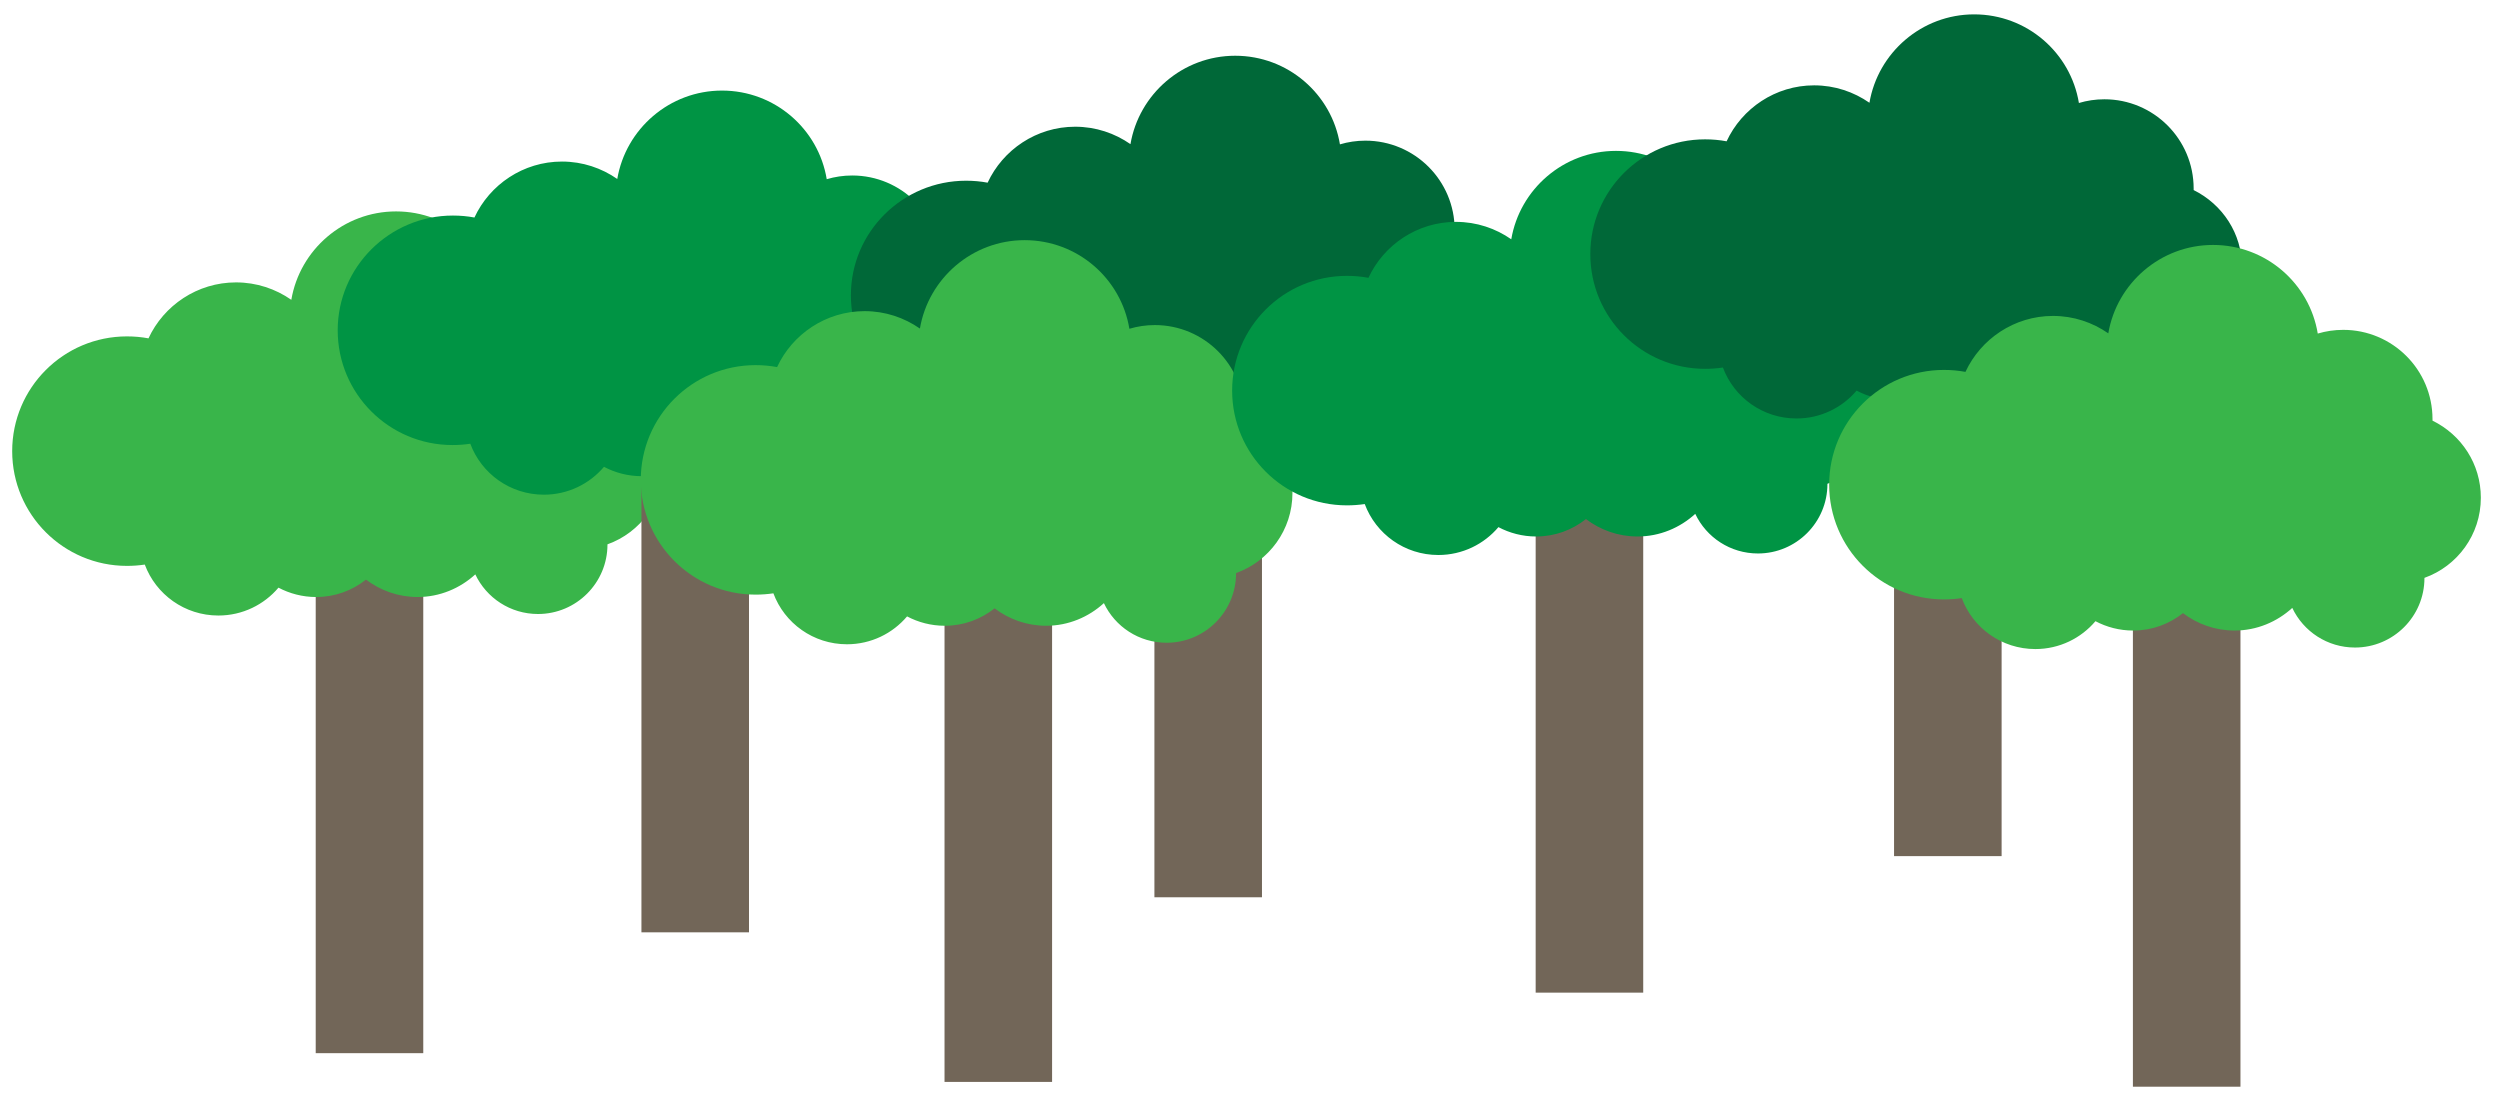 <?xml version="1.0" encoding="utf-8"?>
<!-- Generator: Adobe Illustrator 24.0.3, SVG Export Plug-In . SVG Version: 6.00 Build 0)  -->
<svg version="1.0" id="Layer_1" xmlns="http://www.w3.org/2000/svg" xmlns:xlink="http://www.w3.org/1999/xlink" x="0px" y="0px"
	 viewBox="0 0 1148.2 510" style="enable-background:new 0 0 1148.2 510;" xml:space="preserve">
<style type="text/css">
	.st0{fill:#726658;}
	.st1{fill:#39B54A;}
	.st2{fill:#009444;}
	.st3{fill:#006838;}
</style>
<rect x="145" y="249.5" class="st0" width="49.4" height="234.2"/>
<path class="st1" d="M304.9,213.2c0,17-10.8,31.4-25.9,36.8v0.1c0,17.6-14.3,31.9-31.9,31.9c-12.7,0-23.7-7.4-28.8-18.2
	c-7,6.4-16.3,10.4-26.5,10.4c-8.9,0-17.1-3-23.7-8c-6.3,5-14.2,8-22.9,8c-6.3,0-12.2-1.6-17.3-4.3c-6.6,7.8-16.5,12.8-27.6,12.8
	c-15.5,0-28.7-9.7-33.8-23.4c-2.7,0.4-5.4,0.6-8.2,0.6c-29.1,0-52.7-23.6-52.7-52.7s23.6-52.7,52.7-52.7c3.4,0,6.7,0.3,9.9,0.9
	c7-15.1,22.4-25.7,40.2-25.7c9.5,0,18.2,3,25.4,8c3.9-23,24-40.6,48.1-40.6c24.2,0,44.3,17.6,48.1,40.7c3.7-1.1,7.6-1.7,11.7-1.7
	c22.6,0,41,18.3,41,41c0,0.2,0,0.5,0,0.7C295.9,184.4,304.9,197.8,304.9,213.2z"/>
<rect x="294.6" y="194" class="st0" width="49.4" height="234.2"/>
<path class="st2" d="M454.4,157.7c0,17-10.8,31.4-25.9,36.8v0.1c0,17.6-14.3,31.9-31.9,31.9c-12.7,0-23.7-7.4-28.8-18.2
	c-7,6.4-16.3,10.4-26.5,10.4c-8.9,0-17.1-3-23.7-8c-6.3,5-14.2,8-22.9,8c-6.3,0-12.2-1.6-17.3-4.3c-6.6,7.8-16.5,12.8-27.6,12.8
	c-15.5,0-28.7-9.7-33.8-23.4c-2.7,0.4-5.4,0.6-8.2,0.6c-29.1,0-52.7-23.6-52.7-52.7S178.9,99,208,99c3.4,0,6.7,0.3,9.9,0.9
	c7-15.1,22.4-25.7,40.2-25.7c9.5,0,18.2,3,25.4,8c3.9-23,24-40.6,48.1-40.6c24.2,0,44.3,17.6,48.1,40.7c3.7-1.1,7.6-1.7,11.7-1.7
	c22.6,0,41,18.3,41,41c0,0.2,0,0.5,0,0.7C445.5,128.9,454.4,142.2,454.4,157.7z"/>
<rect x="433.8" y="262.7" class="st0" width="49.4" height="234.2"/>
<rect x="530.2" y="177.9" class="st0" width="49.4" height="234.2"/>
<path class="st3" d="M690.1,141.6c0,17-10.8,31.4-25.9,36.8v0.1c0,17.6-14.3,31.9-31.9,31.9c-12.7,0-23.7-7.4-28.8-18.2
	c-7,6.4-16.3,10.4-26.5,10.4c-8.9,0-17.1-3-23.7-8c-6.3,5-14.2,8-22.9,8c-6.3,0-12.2-1.6-17.3-4.3c-6.6,7.8-16.5,12.8-27.6,12.8
	c-15.5,0-28.7-9.7-33.8-23.4c-2.7,0.4-5.4,0.6-8.2,0.6c-29.1,0-52.7-23.6-52.7-52.7S414.6,83,443.7,83c3.4,0,6.7,0.3,9.9,0.9
	c7-15.1,22.4-25.7,40.2-25.7c9.5,0,18.2,3,25.4,8c3.9-23,24-40.6,48.1-40.6c24.2,0,44.3,17.6,48.1,40.7c3.7-1.1,7.6-1.7,11.7-1.7
	c22.6,0,41,18.3,41,41c0,0.2,0,0.5,0,0.7C681.1,112.8,690.1,126.2,690.1,141.6z"/>
<path class="st1" d="M593.6,226.4c0,17-10.8,31.4-25.9,36.8v0.1c0,17.6-14.3,31.9-31.9,31.9c-12.7,0-23.7-7.4-28.8-18.2
	c-7,6.4-16.3,10.4-26.5,10.4c-8.9,0-17.1-3-23.7-8c-6.3,5-14.2,8-22.9,8c-6.3,0-12.2-1.6-17.3-4.3c-6.6,7.8-16.5,12.8-27.6,12.8
	c-15.5,0-28.7-9.7-33.8-23.4c-2.7,0.4-5.4,0.6-8.2,0.6c-29.1,0-52.7-23.6-52.7-52.7s23.6-52.7,52.7-52.7c3.4,0,6.7,0.3,9.9,0.9
	c7-15.1,22.4-25.7,40.2-25.7c9.5,0,18.2,3,25.4,8c3.9-23,24-40.6,48.1-40.6c24.2,0,44.3,17.6,48.1,40.7c3.7-1.1,7.6-1.7,11.7-1.7
	c22.6,0,41,18.3,41,41c0,0.2,0,0.5,0,0.7C584.7,197.6,593.6,210.9,593.6,226.4z"/>
<rect x="705.3" y="221.7" class="st0" width="49.4" height="234.2"/>
<path class="st2" d="M865.2,185.4c0,17-10.8,31.4-25.9,36.8v0.1c0,17.6-14.3,31.9-31.9,31.9c-12.7,0-23.7-7.4-28.8-18.2
	c-7,6.4-16.3,10.4-26.5,10.4c-8.9,0-17.1-3-23.7-8c-6.3,5-14.2,8-22.9,8c-6.3,0-12.2-1.6-17.3-4.3c-6.6,7.8-16.5,12.8-27.6,12.8
	c-15.5,0-28.7-9.7-33.8-23.4c-2.7,0.4-5.4,0.6-8.2,0.6c-29.1,0-52.7-23.6-52.7-52.7s23.6-52.7,52.7-52.7c3.4,0,6.7,0.3,9.9,0.9
	c7-15.1,22.4-25.7,40.2-25.7c9.5,0,18.2,3,25.4,8c3.9-23,24-40.6,48.1-40.6c24.2,0,44.3,17.6,48.1,40.7c3.7-1.1,7.6-1.7,11.7-1.7
	c22.6,0,41,18.3,41,41c0,0.2,0,0.5,0,0.7C856.2,156.6,865.2,169.9,865.2,185.4z"/>
<rect x="869.9" y="159" class="st0" width="49.4" height="234.2"/>
<path class="st3" d="M1029.7,122.7c0,17-10.8,31.4-25.9,36.8v0.1c0,17.6-14.3,31.9-31.9,31.9c-12.7,0-23.7-7.4-28.8-18.2
	c-7,6.4-16.3,10.4-26.5,10.4c-8.9,0-17.1-3-23.7-8c-6.3,5-14.2,8-22.9,8c-6.3,0-12.2-1.6-17.3-4.3c-6.6,7.8-16.5,12.8-27.6,12.8
	c-15.5,0-28.7-9.7-33.8-23.4c-2.7,0.4-5.4,0.6-8.2,0.6c-29.1,0-52.7-23.6-52.7-52.7s23.6-52.7,52.7-52.7c3.4,0,6.7,0.3,9.9,0.9
	c7-15.1,22.4-25.7,40.2-25.7c9.5,0,18.2,3,25.4,8c3.9-23,24-40.6,48.1-40.6c24.2,0,44.3,17.6,48.1,40.7c3.7-1.1,7.6-1.7,11.7-1.7
	c22.6,0,41,18.3,41,41c0,0.2,0,0.5,0,0.7C1020.8,93.9,1029.7,107.3,1029.7,122.7z"/>
<rect x="979.6" y="264.9" class="st0" width="49.4" height="234.2"/>
<path class="st1" d="M1139.4,228.6c0,17-10.8,31.4-25.9,36.8v0.1c0,17.6-14.3,31.9-31.9,31.9c-12.7,0-23.7-7.4-28.8-18.2
	c-7,6.4-16.3,10.4-26.5,10.4c-8.9,0-17.1-3-23.7-8c-6.3,5-14.2,8-22.9,8c-6.3,0-12.2-1.6-17.3-4.3c-6.6,7.8-16.5,12.8-27.6,12.8
	c-15.5,0-28.7-9.7-33.8-23.4c-2.7,0.4-5.4,0.6-8.2,0.6c-29.1,0-52.7-23.6-52.7-52.7s23.6-52.7,52.7-52.7c3.4,0,6.7,0.3,9.9,0.9
	c7-15.1,22.4-25.7,40.2-25.7c9.5,0,18.2,3,25.4,8c3.9-23,24-40.6,48.1-40.6c24.2,0,44.3,17.6,48.1,40.7c3.7-1.1,7.6-1.7,11.7-1.7
	c22.6,0,41,18.3,41,41c0,0.2,0,0.5,0,0.7C1130.5,199.7,1139.4,213.1,1139.4,228.6z"/>
</svg>
